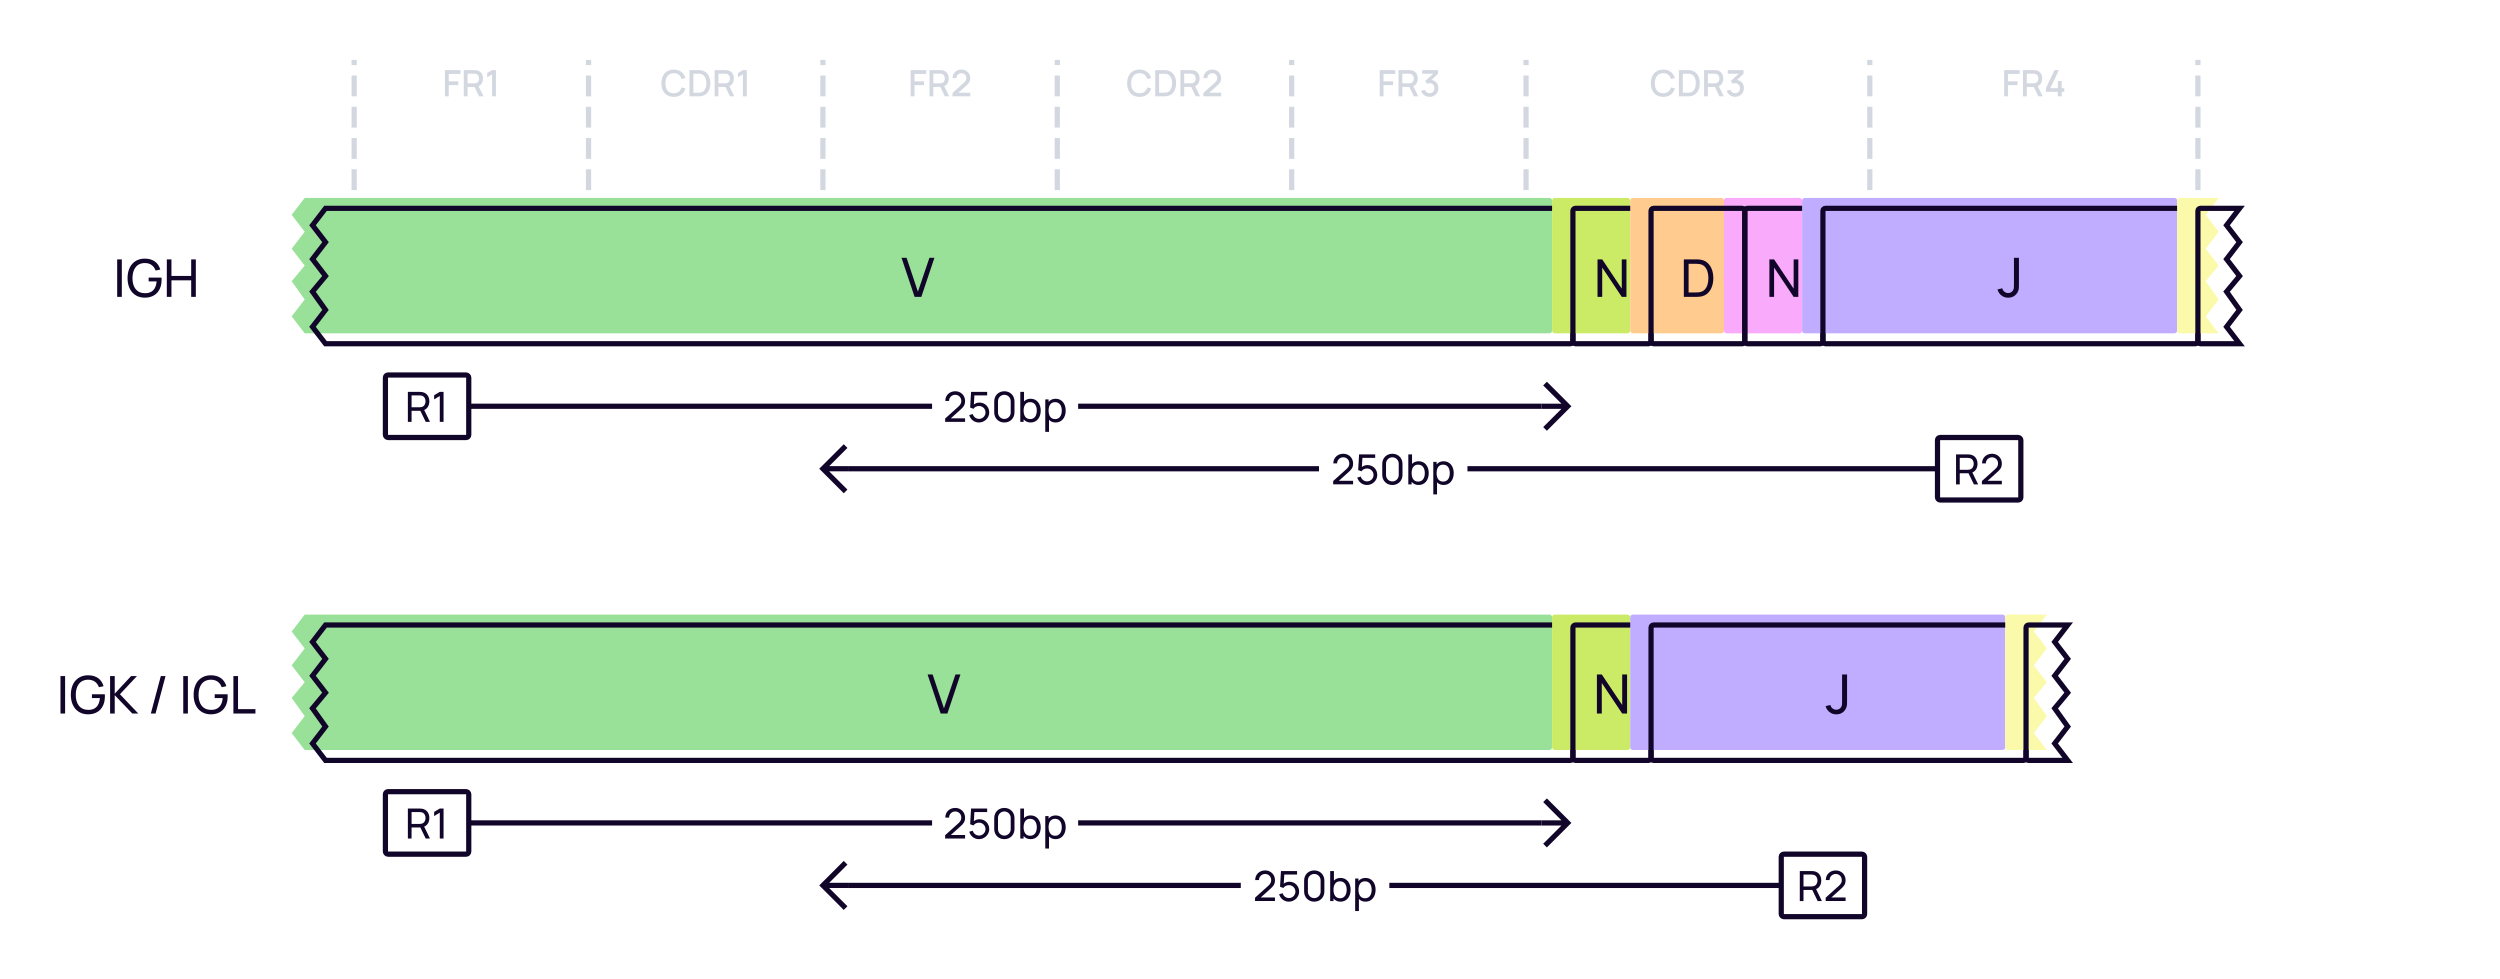 <svg width="960" height="376" viewBox="0 0 960 376" fill="none" xmlns="http://www.w3.org/2000/svg">
    <rect width="960" height="376" fill="white"/>
    <path d="M316 340L315.293 340.707L314.586 340L315.293 339.293L316 340ZM323.293 331.293L324 330.586L325.414 332L324.707 332.707L323.293 331.293ZM324.707 347.293L325.414 348L324 349.414L323.293 348.707L324.707 347.293ZM326 341L316 341L316 339L326 339L326 341ZM315.293 339.293L323.293 331.293L324.707 332.707L316.707 340.707L315.293 339.293ZM316.707 339.293L324.707 347.293L323.293 348.707L315.293 340.707L316.707 339.293Z" fill="#110529"/>
    <path d="M476.5 340H326" stroke="#110529" stroke-width="2"/>
    <rect width="57" height="20" transform="translate(476.5 330)" fill="white"/>
    <path d="M481.933 345.992H489.589V344.632H484.125L487.837 341.296C489.021 340.248 489.589 339.488 489.589 337.976C489.589 335.856 487.973 334.24 485.837 334.24C483.621 334.24 481.989 335.784 481.989 337.952H483.445C483.429 336.696 484.437 335.6 485.813 335.6C487.141 335.6 488.133 336.632 488.133 337.96C488.133 338.688 487.901 339.352 487.053 340.112L481.941 344.712L481.933 345.992ZM494.911 346.24C497.055 346.24 498.871 344.504 498.871 342.376C498.871 340.232 497.247 338.584 495.111 338.584C494.335 338.584 493.559 338.848 492.959 339.328L493.167 335.832H498.071V334.48H491.887L491.535 340.504L492.799 340.984C493.215 340.384 493.935 339.896 494.951 339.896C496.295 339.896 497.439 340.984 497.439 342.376C497.439 343.728 496.351 344.856 494.951 344.856C493.879 344.856 492.839 344.144 492.551 343.008L491.183 343.376C491.647 345.056 493.127 346.24 494.911 346.24ZM504.672 346.24C506.912 346.24 508.56 344.592 508.56 342.352V338.128C508.56 335.888 506.912 334.24 504.672 334.24C502.432 334.24 500.784 335.888 500.784 338.128V342.352C500.784 344.592 502.432 346.24 504.672 346.24ZM502.232 342.432V338.04C502.232 336.688 503.32 335.6 504.672 335.6C506.024 335.6 507.112 336.688 507.112 338.04V342.432C507.112 343.784 506.024 344.872 504.672 344.872C503.32 344.872 502.232 343.784 502.232 342.432ZM514.768 346.24C517.184 346.24 518.64 344.264 518.64 341.672C518.64 339.08 517.176 337.12 514.776 337.12C513.696 337.12 512.84 337.496 512.224 338.144V334.48H510.792V346H512.064V345.024C512.696 345.784 513.6 346.24 514.768 346.24ZM512.064 341.672C512.064 339.76 512.864 338.424 514.552 338.424C516.312 338.424 517.128 339.848 517.128 341.672C517.128 343.512 516.296 344.936 514.592 344.936C512.848 344.936 512.064 343.568 512.064 341.672ZM524.361 346.24C526.777 346.24 528.233 344.264 528.233 341.672C528.233 339.08 526.769 337.12 524.369 337.12C523.193 337.12 522.289 337.568 521.657 338.328V337.36H520.385V349.84H521.817V345.2C522.433 345.856 523.289 346.24 524.361 346.24ZM521.657 341.672C521.657 339.76 522.457 338.424 524.145 338.424C525.905 338.424 526.721 339.848 526.721 341.672C526.721 343.512 525.889 344.936 524.185 344.936C522.441 344.936 521.657 343.568 521.657 341.672Z" fill="#110529"/>
    <path d="M684 340H533.5" stroke="#110529" stroke-width="2"/>
    <path d="M691.12 346H692.544V341.744H695.912L697.976 346H699.608L697.384 341.432C698.688 340.888 699.368 339.632 699.368 338.112C699.368 336.28 698.384 334.832 696.52 334.544C696.224 334.496 695.896 334.48 695.672 334.48H691.12V346ZM692.544 340.392V335.832H695.624C695.824 335.832 696.104 335.848 696.344 335.904C697.448 336.152 697.912 337.152 697.912 338.112C697.912 339.072 697.448 340.072 696.344 340.32C696.104 340.376 695.824 340.392 695.624 340.392H692.544ZM701.05 345.992H708.706V344.632H703.242L706.954 341.296C708.138 340.248 708.706 339.488 708.706 337.976C708.706 335.856 707.09 334.24 704.954 334.24C702.738 334.24 701.106 335.784 701.106 337.952H702.562C702.546 336.696 703.554 335.6 704.93 335.6C706.258 335.6 707.25 336.632 707.25 337.96C707.25 338.688 707.018 339.352 706.17 340.112L701.058 344.712L701.05 345.992Z" fill="#110529"/>
    <rect x="684" y="328" width="32" height="24" rx="1" stroke="#110529" stroke-width="2"/>
    <path d="M316 180L315.293 180.707L314.586 180L315.293 179.293L316 180ZM323.293 171.293L324 170.586L325.414 172L324.707 172.707L323.293 171.293ZM324.707 187.293L325.414 188L324 189.414L323.293 188.707L324.707 187.293ZM326 181L316 181L316 179L326 179L326 181ZM315.293 179.293L323.293 171.293L324.707 172.707L316.707 180.707L315.293 179.293ZM316.707 179.293L324.707 187.293L323.293 188.707L315.293 180.707L316.707 179.293Z" fill="#110529"/>
    <path d="M506.5 180H326" stroke="#110529" stroke-width="2"/>
    <rect width="57" height="20" transform="translate(506.5 170)" fill="white"/>
    <path d="M511.933 185.992H519.589V184.632H514.125L517.837 181.296C519.021 180.248 519.589 179.488 519.589 177.976C519.589 175.856 517.973 174.24 515.837 174.24C513.621 174.24 511.989 175.784 511.989 177.952H513.445C513.429 176.696 514.437 175.6 515.813 175.6C517.141 175.6 518.133 176.632 518.133 177.96C518.133 178.688 517.901 179.352 517.053 180.112L511.941 184.712L511.933 185.992ZM524.911 186.24C527.055 186.24 528.871 184.504 528.871 182.376C528.871 180.232 527.247 178.584 525.111 178.584C524.335 178.584 523.559 178.848 522.959 179.328L523.167 175.832H528.071V174.48H521.887L521.535 180.504L522.799 180.984C523.215 180.384 523.935 179.896 524.951 179.896C526.295 179.896 527.439 180.984 527.439 182.376C527.439 183.728 526.351 184.856 524.951 184.856C523.879 184.856 522.839 184.144 522.551 183.008L521.183 183.376C521.647 185.056 523.127 186.24 524.911 186.24ZM534.672 186.24C536.912 186.24 538.56 184.592 538.56 182.352V178.128C538.56 175.888 536.912 174.24 534.672 174.24C532.432 174.24 530.784 175.888 530.784 178.128V182.352C530.784 184.592 532.432 186.24 534.672 186.24ZM532.232 182.432V178.04C532.232 176.688 533.32 175.6 534.672 175.6C536.024 175.6 537.112 176.688 537.112 178.04V182.432C537.112 183.784 536.024 184.872 534.672 184.872C533.32 184.872 532.232 183.784 532.232 182.432ZM544.768 186.24C547.184 186.24 548.64 184.264 548.64 181.672C548.64 179.08 547.176 177.12 544.776 177.12C543.696 177.12 542.84 177.496 542.224 178.144V174.48H540.792V186H542.064V185.024C542.696 185.784 543.6 186.24 544.768 186.24ZM542.064 181.672C542.064 179.76 542.864 178.424 544.552 178.424C546.312 178.424 547.128 179.848 547.128 181.672C547.128 183.512 546.296 184.936 544.592 184.936C542.848 184.936 542.064 183.568 542.064 181.672ZM554.361 186.24C556.777 186.24 558.233 184.264 558.233 181.672C558.233 179.08 556.769 177.12 554.369 177.12C553.193 177.12 552.289 177.568 551.657 178.328V177.36H550.385V189.84H551.817V185.2C552.433 185.856 553.289 186.24 554.361 186.24ZM551.657 181.672C551.657 179.76 552.457 178.424 554.145 178.424C555.905 178.424 556.721 179.848 556.721 181.672C556.721 183.512 555.889 184.936 554.185 184.936C552.441 184.936 551.657 183.568 551.657 181.672Z" fill="#110529"/>
    <path d="M744 180H563.5" stroke="#110529" stroke-width="2"/>
    <path d="M751.12 186H752.544V181.744H755.912L757.976 186H759.608L757.384 181.432C758.688 180.888 759.368 179.632 759.368 178.112C759.368 176.28 758.384 174.832 756.52 174.544C756.224 174.496 755.896 174.48 755.672 174.48H751.12V186ZM752.544 180.392V175.832H755.624C755.824 175.832 756.104 175.848 756.344 175.904C757.448 176.152 757.912 177.152 757.912 178.112C757.912 179.072 757.448 180.072 756.344 180.32C756.104 180.376 755.824 180.392 755.624 180.392H752.544ZM761.05 185.992H768.706V184.632H763.242L766.954 181.296C768.138 180.248 768.706 179.488 768.706 177.976C768.706 175.856 767.09 174.24 764.954 174.24C762.738 174.24 761.106 175.784 761.106 177.952H762.562C762.546 176.696 763.554 175.6 764.93 175.6C766.258 175.6 767.25 176.632 767.25 177.96C767.25 178.688 767.018 179.352 766.17 180.112L761.058 184.712L761.05 185.992Z" fill="#110529"/>
    <rect x="744" y="168" width="32" height="24" rx="1" stroke="#110529" stroke-width="2"/>
    <path d="M156.62 162H158.044V157.744H161.412L163.476 162H165.108L162.884 157.432C164.188 156.888 164.868 155.632 164.868 154.112C164.868 152.28 163.884 150.832 162.02 150.544C161.724 150.496 161.396 150.48 161.172 150.48H156.62V162ZM158.044 156.392V151.832H161.124C161.324 151.832 161.604 151.848 161.844 151.904C162.948 152.152 163.412 153.152 163.412 154.112C163.412 155.072 162.948 156.072 161.844 156.32C161.604 156.376 161.324 156.392 161.124 156.392H158.044ZM168.878 162H170.326V150.48H168.878L166.71 151.776V153.368L168.878 152.056V162Z" fill="#110529"/>
    <rect x="148" y="144" width="32" height="24" rx="1" stroke="#110529" stroke-width="2"/>
    <path d="M358 156H180" stroke="#110529" stroke-width="2"/>
    <rect width="56" height="20" transform="translate(358 146)" fill="white"/>
    <path d="M362.933 161.992H370.589V160.632H365.125L368.837 157.296C370.021 156.248 370.589 155.488 370.589 153.976C370.589 151.856 368.973 150.24 366.837 150.24C364.621 150.24 362.989 151.784 362.989 153.952H364.445C364.429 152.696 365.437 151.6 366.813 151.6C368.141 151.6 369.133 152.632 369.133 153.96C369.133 154.688 368.901 155.352 368.053 156.112L362.941 160.712L362.933 161.992ZM375.911 162.24C378.055 162.24 379.871 160.504 379.871 158.376C379.871 156.232 378.247 154.584 376.111 154.584C375.335 154.584 374.559 154.848 373.959 155.328L374.167 151.832H379.071V150.48H372.887L372.535 156.504L373.799 156.984C374.215 156.384 374.935 155.896 375.951 155.896C377.295 155.896 378.439 156.984 378.439 158.376C378.439 159.728 377.351 160.856 375.951 160.856C374.879 160.856 373.839 160.144 373.551 159.008L372.183 159.376C372.647 161.056 374.127 162.24 375.911 162.24ZM385.672 162.24C387.912 162.24 389.56 160.592 389.56 158.352V154.128C389.56 151.888 387.912 150.24 385.672 150.24C383.432 150.24 381.784 151.888 381.784 154.128V158.352C381.784 160.592 383.432 162.24 385.672 162.24ZM383.232 158.432V154.04C383.232 152.688 384.32 151.6 385.672 151.6C387.024 151.6 388.112 152.688 388.112 154.04V158.432C388.112 159.784 387.024 160.872 385.672 160.872C384.32 160.872 383.232 159.784 383.232 158.432ZM395.768 162.24C398.184 162.24 399.64 160.264 399.64 157.672C399.64 155.08 398.176 153.12 395.776 153.12C394.696 153.12 393.84 153.496 393.224 154.144V150.48H391.792V162H393.064V161.024C393.696 161.784 394.6 162.24 395.768 162.24ZM393.064 157.672C393.064 155.76 393.864 154.424 395.552 154.424C397.312 154.424 398.128 155.848 398.128 157.672C398.128 159.512 397.296 160.936 395.592 160.936C393.848 160.936 393.064 159.568 393.064 157.672ZM405.361 162.24C407.777 162.24 409.233 160.264 409.233 157.672C409.233 155.08 407.769 153.12 405.369 153.12C404.193 153.12 403.289 153.568 402.657 154.328V153.36H401.385V165.84H402.817V161.2C403.433 161.856 404.289 162.24 405.361 162.24ZM402.657 157.672C402.657 155.76 403.457 154.424 405.145 154.424C406.905 154.424 407.721 155.848 407.721 157.672C407.721 159.512 406.889 160.936 405.185 160.936C403.441 160.936 402.657 159.568 402.657 157.672Z" fill="#110529"/>
    <path d="M592 156H414" stroke="#110529" stroke-width="2"/>
    <path d="M602 156L602.707 155.293L603.414 156L602.707 156.707L602 156ZM594.707 164.707L594 165.414L592.586 164L593.293 163.293L594.707 164.707ZM593.293 148.707L592.586 148L594 146.586L594.707 147.293L593.293 148.707ZM592 155L602 155L602 157L592 157L592 155ZM602.707 156.707L594.707 164.707L593.293 163.293L601.293 155.293L602.707 156.707ZM601.293 156.707L593.293 148.707L594.707 147.293L602.707 155.293L601.293 156.707Z" fill="#110529"/>
    <path d="M156.62 322H158.044V317.744H161.412L163.476 322H165.108L162.884 317.432C164.188 316.888 164.868 315.632 164.868 314.112C164.868 312.28 163.884 310.832 162.02 310.544C161.724 310.496 161.396 310.48 161.172 310.48H156.62V322ZM158.044 316.392V311.832H161.124C161.324 311.832 161.604 311.848 161.844 311.904C162.948 312.152 163.412 313.152 163.412 314.112C163.412 315.072 162.948 316.072 161.844 316.32C161.604 316.376 161.324 316.392 161.124 316.392H158.044ZM168.878 322H170.326V310.48H168.878L166.71 311.776V313.368L168.878 312.056V322Z" fill="#110529"/>
    <rect x="148" y="304" width="32" height="24" rx="1" stroke="#110529" stroke-width="2"/>
    <path d="M358 316H180" stroke="#110529" stroke-width="2"/>
    <rect width="56" height="20" transform="translate(358 306)" fill="white"/>
    <path d="M362.933 321.992H370.589V320.632H365.125L368.837 317.296C370.021 316.248 370.589 315.488 370.589 313.976C370.589 311.856 368.973 310.24 366.837 310.24C364.621 310.24 362.989 311.784 362.989 313.952H364.445C364.429 312.696 365.437 311.6 366.813 311.6C368.141 311.6 369.133 312.632 369.133 313.96C369.133 314.688 368.901 315.352 368.053 316.112L362.941 320.712L362.933 321.992ZM375.911 322.24C378.055 322.24 379.871 320.504 379.871 318.376C379.871 316.232 378.247 314.584 376.111 314.584C375.335 314.584 374.559 314.848 373.959 315.328L374.167 311.832H379.071V310.48H372.887L372.535 316.504L373.799 316.984C374.215 316.384 374.935 315.896 375.951 315.896C377.295 315.896 378.439 316.984 378.439 318.376C378.439 319.728 377.351 320.856 375.951 320.856C374.879 320.856 373.839 320.144 373.551 319.008L372.183 319.376C372.647 321.056 374.127 322.24 375.911 322.24ZM385.672 322.24C387.912 322.24 389.56 320.592 389.56 318.352V314.128C389.56 311.888 387.912 310.24 385.672 310.24C383.432 310.24 381.784 311.888 381.784 314.128V318.352C381.784 320.592 383.432 322.24 385.672 322.24ZM383.232 318.432V314.04C383.232 312.688 384.32 311.6 385.672 311.6C387.024 311.6 388.112 312.688 388.112 314.04V318.432C388.112 319.784 387.024 320.872 385.672 320.872C384.32 320.872 383.232 319.784 383.232 318.432ZM395.768 322.24C398.184 322.24 399.64 320.264 399.64 317.672C399.64 315.08 398.176 313.12 395.776 313.12C394.696 313.12 393.84 313.496 393.224 314.144V310.48H391.792V322H393.064V321.024C393.696 321.784 394.6 322.24 395.768 322.24ZM393.064 317.672C393.064 315.76 393.864 314.424 395.552 314.424C397.312 314.424 398.128 315.848 398.128 317.672C398.128 319.512 397.296 320.936 395.592 320.936C393.848 320.936 393.064 319.568 393.064 317.672ZM405.361 322.24C407.777 322.24 409.233 320.264 409.233 317.672C409.233 315.08 407.769 313.12 405.369 313.12C404.193 313.12 403.289 313.568 402.657 314.328V313.36H401.385V325.84H402.817V321.2C403.433 321.856 404.289 322.24 405.361 322.24ZM402.657 317.672C402.657 315.76 403.457 314.424 405.145 314.424C406.905 314.424 407.721 315.848 407.721 317.672C407.721 319.512 406.889 320.936 405.185 320.936C403.441 320.936 402.657 319.568 402.657 317.672Z" fill="#110529"/>
    <path d="M592 316H414" stroke="#110529" stroke-width="2"/>
    <path d="M602 316L602.707 315.293L603.414 316L602.707 316.707L602 316ZM594.707 324.707L594 325.414L592.586 324L593.293 323.293L594.707 324.707ZM593.293 308.707L592.586 308L594 306.586L594.707 307.293L593.293 308.707ZM592 315L602 315L602 317L592 317L592 315ZM602.707 316.707L594.707 324.707L593.293 323.293L601.293 315.293L602.707 316.707ZM601.293 316.707L593.293 308.707L594.707 307.293L602.707 315.293L601.293 316.707Z" fill="#110529"/>
    <path d="M136 84V24" stroke="#D3D7E0" stroke-width="2" stroke-linecap="square" stroke-dasharray="6 6"/>
    <path d="M170.858 37H172.321V32.695H175.989V31.225H172.321V28.383H176.829V26.92H170.858V37ZM178.09 37H179.553V33.381H182.227L183.984 37H185.657L183.753 33.094C184.894 32.597 185.468 31.491 185.468 30.147C185.468 28.516 184.628 27.235 182.941 26.976C182.675 26.934 182.36 26.92 182.164 26.92H178.09V37ZM179.553 31.995V28.299H182.108C182.29 28.299 182.535 28.313 182.745 28.369C183.641 28.579 183.977 29.405 183.977 30.147C183.977 30.889 183.641 31.715 182.745 31.932C182.535 31.981 182.29 31.995 182.108 31.995H179.553ZM188.953 37H190.444V26.92H188.953L187.056 28.054V29.685L188.953 28.53V37Z" fill="#D3D7E0"/>
    <path d="M226 84V24" stroke="#D3D7E0" stroke-width="2" stroke-linecap="square" stroke-dasharray="6 6"/>
    <path d="M258.735 37.21C261.059 37.21 262.62 35.943 263.215 33.955L261.731 33.556C261.332 34.963 260.331 35.817 258.735 35.817C256.593 35.817 255.501 34.27 255.515 31.96C255.522 29.65 256.593 28.103 258.735 28.103C260.331 28.103 261.332 28.957 261.731 30.364L263.215 29.965C262.62 27.977 261.059 26.71 258.735 26.71C255.711 26.71 253.968 28.845 253.968 31.96C253.968 35.075 255.711 37.21 258.735 37.21ZM264.754 37H267.911C268.093 37 268.695 37 269.164 36.937C271.53 36.636 272.79 34.529 272.79 31.96C272.79 29.391 271.53 27.284 269.164 26.983C268.695 26.92 268.093 26.92 267.911 26.92H264.754V37ZM266.252 35.607V28.313H267.911C268.219 28.313 268.723 28.32 269.059 28.383C270.571 28.663 271.236 30.189 271.236 31.96C271.236 33.689 270.599 35.243 269.059 35.537C268.723 35.6 268.233 35.607 267.911 35.607H266.252ZM274.42 37H275.883V33.381H278.557L280.314 37H281.987L280.083 33.094C281.224 32.597 281.798 31.491 281.798 30.147C281.798 28.516 280.958 27.235 279.271 26.976C279.005 26.934 278.69 26.92 278.494 26.92H274.42V37ZM275.883 31.995V28.299H278.438C278.62 28.299 278.865 28.313 279.075 28.369C279.971 28.579 280.307 29.405 280.307 30.147C280.307 30.889 279.971 31.715 279.075 31.932C278.865 31.981 278.62 31.995 278.438 31.995H275.883ZM285.283 37H286.774V26.92H285.283L283.386 28.054V29.685L285.283 28.53V37Z" fill="#D3D7E0"/>
    <path d="M316 84V24" stroke="#D3D7E0" stroke-width="2" stroke-linecap="square" stroke-dasharray="6 6"/>
    <path d="M349.703 37H351.166V32.695H354.834V31.225H351.166V28.383H355.674V26.92H349.703V37ZM356.935 37H358.398V33.381H361.072L362.829 37H364.502L362.598 33.094C363.739 32.597 364.313 31.491 364.313 30.147C364.313 28.516 363.473 27.235 361.786 26.976C361.52 26.934 361.205 26.92 361.009 26.92H356.935V37ZM358.398 31.995V28.299H360.953C361.135 28.299 361.38 28.313 361.59 28.369C362.486 28.579 362.822 29.405 362.822 30.147C362.822 30.889 362.486 31.715 361.59 31.932C361.38 31.981 361.135 31.995 360.953 31.995H358.398ZM365.761 36.993H372.579V35.6H368.022L370.941 32.996C372.033 32.037 372.579 31.407 372.579 30.028C372.579 28.117 371.144 26.71 369.24 26.71C367.231 26.71 365.796 28.047 365.796 30H367.294C367.28 28.985 368.092 28.103 369.212 28.103C370.297 28.103 371.074 28.929 371.074 30.007C371.074 30.581 370.864 31.127 370.157 31.757L365.768 35.691L365.761 36.993Z" fill="#D3D7E0"/>
    <path d="M406 84V24" stroke="#D3D7E0" stroke-width="2" stroke-linecap="square" stroke-dasharray="6 6"/>
    <path d="M437.58 37.21C439.904 37.21 441.465 35.943 442.06 33.955L440.576 33.556C440.177 34.963 439.176 35.817 437.58 35.817C435.438 35.817 434.346 34.27 434.36 31.96C434.367 29.65 435.438 28.103 437.58 28.103C439.176 28.103 440.177 28.957 440.576 30.364L442.06 29.965C441.465 27.977 439.904 26.71 437.58 26.71C434.556 26.71 432.813 28.845 432.813 31.96C432.813 35.075 434.556 37.21 437.58 37.21ZM443.599 37H446.756C446.938 37 447.54 37 448.009 36.937C450.375 36.636 451.635 34.529 451.635 31.96C451.635 29.391 450.375 27.284 448.009 26.983C447.54 26.92 446.938 26.92 446.756 26.92H443.599V37ZM445.097 35.607V28.313H446.756C447.064 28.313 447.568 28.32 447.904 28.383C449.416 28.663 450.081 30.189 450.081 31.96C450.081 33.689 449.444 35.243 447.904 35.537C447.568 35.6 447.078 35.607 446.756 35.607H445.097ZM453.265 37H454.728V33.381H457.402L459.159 37H460.832L458.928 33.094C460.069 32.597 460.643 31.491 460.643 30.147C460.643 28.516 459.803 27.235 458.116 26.976C457.85 26.934 457.535 26.92 457.339 26.92H453.265V37ZM454.728 31.995V28.299H457.283C457.465 28.299 457.71 28.313 457.92 28.369C458.816 28.579 459.152 29.405 459.152 30.147C459.152 30.889 458.816 31.715 457.92 31.932C457.71 31.981 457.465 31.995 457.283 31.995H454.728ZM462.091 36.993H468.909V35.6H464.352L467.271 32.996C468.363 32.037 468.909 31.407 468.909 30.028C468.909 28.117 467.474 26.71 465.57 26.71C463.561 26.71 462.126 28.047 462.126 30H463.624C463.61 28.985 464.422 28.103 465.542 28.103C466.627 28.103 467.404 28.929 467.404 30.007C467.404 30.581 467.194 31.127 466.487 31.757L462.098 35.691L462.091 36.993Z" fill="#D3D7E0"/>
    <path d="M496 84V24" stroke="#D3D7E0" stroke-width="2" stroke-linecap="square" stroke-dasharray="6 6"/>
    <path d="M529.805 37H531.268V32.695H534.936V31.225H531.268V28.383H535.776V26.92H529.805V37ZM537.038 37H538.501V33.381H541.175L542.932 37H544.605L542.701 33.094C543.842 32.597 544.416 31.491 544.416 30.147C544.416 28.516 543.576 27.235 541.889 26.976C541.623 26.934 541.308 26.92 541.112 26.92H537.038V37ZM538.501 31.995V28.299H541.056C541.238 28.299 541.483 28.313 541.693 28.369C542.589 28.579 542.925 29.405 542.925 30.147C542.925 30.889 542.589 31.715 541.693 31.932C541.483 31.981 541.238 31.995 541.056 31.995H538.501ZM548.964 37.189C550.847 37.189 552.331 35.796 552.331 33.871C552.331 32.233 551.323 30.924 549.692 30.707L552.184 28.313V26.92H546.122V28.313H550.392L547.312 31.036L547.998 32.191C548.285 32.037 548.628 31.939 548.95 31.939C550.07 31.939 550.833 32.751 550.833 33.871C550.833 34.984 550.07 35.789 548.964 35.803C548.138 35.81 547.403 35.341 547.137 34.466L545.723 34.858C546.15 36.293 547.466 37.189 548.964 37.189Z" fill="#D3D7E0"/>
    <path d="M586 84V24" stroke="#D3D7E0" stroke-width="2" stroke-linecap="square" stroke-dasharray="6 6"/>
    <path d="M638.682 37.21C641.006 37.21 642.567 35.943 643.162 33.955L641.678 33.556C641.279 34.963 640.278 35.817 638.682 35.817C636.54 35.817 635.448 34.27 635.462 31.96C635.469 29.65 636.54 28.103 638.682 28.103C640.278 28.103 641.279 28.957 641.678 30.364L643.162 29.965C642.567 27.977 641.006 26.71 638.682 26.71C635.658 26.71 633.915 28.845 633.915 31.96C633.915 35.075 635.658 37.21 638.682 37.21ZM644.702 37H647.859C648.041 37 648.643 37 649.112 36.937C651.478 36.636 652.738 34.529 652.738 31.96C652.738 29.391 651.478 27.284 649.112 26.983C648.643 26.92 648.041 26.92 647.859 26.92H644.702V37ZM646.2 35.607V28.313H647.859C648.167 28.313 648.671 28.32 649.007 28.383C650.519 28.663 651.184 30.189 651.184 31.96C651.184 33.689 650.547 35.243 649.007 35.537C648.671 35.6 648.181 35.607 647.859 35.607H646.2ZM654.368 37H655.831V33.381H658.505L660.262 37H661.935L660.031 33.094C661.172 32.597 661.746 31.491 661.746 30.147C661.746 28.516 660.906 27.235 659.219 26.976C658.953 26.934 658.638 26.92 658.442 26.92H654.368V37ZM655.831 31.995V28.299H658.386C658.568 28.299 658.813 28.313 659.023 28.369C659.919 28.579 660.255 29.405 660.255 30.147C660.255 30.889 659.919 31.715 659.023 31.932C658.813 31.981 658.568 31.995 658.386 31.995H655.831ZM666.294 37.189C668.177 37.189 669.661 35.796 669.661 33.871C669.661 32.233 668.653 30.924 667.022 30.707L669.514 28.313V26.92H663.452V28.313H667.722L664.642 31.036L665.328 32.191C665.615 32.037 665.958 31.939 666.28 31.939C667.4 31.939 668.163 32.751 668.163 33.871C668.163 34.984 667.4 35.789 666.294 35.803C665.468 35.81 664.733 35.341 664.467 34.466L663.053 34.858C663.48 36.293 664.796 37.189 666.294 37.189Z" fill="#D3D7E0"/>
    <path d="M718 84V24" stroke="#D3D7E0" stroke-width="2" stroke-linecap="square" stroke-dasharray="6 6"/>
    <path d="M769.593 37H771.056V32.695H774.724V31.225H771.056V28.383H775.564V26.92H769.593V37ZM776.826 37H778.289V33.381H780.963L782.72 37H784.393L782.489 33.094C783.63 32.597 784.204 31.491 784.204 30.147C784.204 28.516 783.364 27.235 781.677 26.976C781.411 26.934 781.096 26.92 780.9 26.92H776.826V37ZM778.289 31.995V28.299H780.844C781.026 28.299 781.271 28.313 781.481 28.369C782.377 28.579 782.713 29.405 782.713 30.147C782.713 30.889 782.377 31.715 781.481 31.932C781.271 31.981 781.026 31.995 780.844 31.995H778.289ZM790.201 37H791.685V35.243H792.686V33.857H791.685V31.127H790.201V33.857H787.324L790.6 26.92H788.927L785.651 33.857V35.243H790.201V37Z" fill="#D3D7E0"/>
    <path d="M844 84V24" stroke="#D3D7E0" stroke-width="2" stroke-linecap="square" stroke-dasharray="6 6"/>
    <g filter="url(#filter0_i_5684_35131)">
        <path d="M125 80H602.4C602.96 80 603.24 80 603.454 80.109C603.642 80.205 603.795 80.358 603.891 80.546C604 80.76 604 81.04 604 81.6V130.4C604 130.96 604 131.24 603.891 131.454C603.795 131.642 603.642 131.795 603.454 131.891C603.24 132 602.96 132 602.4 132H125L120 125.5L125 119L120 112L125 106L120 99.5L125 93L120 86.5L125 80Z" fill="#99E099"/>
    </g>
    <path d="M125 80H602.4C602.96 80 603.24 80 603.454 80.109C603.642 80.205 603.795 80.358 603.891 80.546C604 80.76 604 81.04 604 81.6V130.4C604 130.96 604 131.24 603.891 131.454C603.795 131.642 603.642 131.795 603.454 131.891C603.24 132 602.96 132 602.4 132H125L120 125.5L125 119L120 112L125 106L120 99.5L125 93L120 86.5L125 80Z" stroke="#110529" stroke-width="2" stroke-linecap="round"/>
    <path d="M351.209 114H353.792L358.813 99H356.896L352.48 112.021L348.126 99H346.188L351.209 114Z" fill="#110529"/>
    <g filter="url(#filter1_i_5684_35131)">
        <rect x="604" y="80" width="30" height="52" rx="1" fill="#CBEB67"/>
    </g>
    <rect x="604" y="80" width="30" height="52" rx="1" stroke="#110529" stroke-width="2" stroke-linecap="round"/>
    <g filter="url(#filter2_i_5684_35131)">
        <rect x="670" y="80" width="30" height="52" rx="1" fill="#FAAAFA"/>
    </g>
    <rect x="670" y="80" width="30" height="52" rx="1" stroke="#110529" stroke-width="2" stroke-linecap="round"/>
    <g filter="url(#filter3_i_5684_35131)">
        <rect x="634" y="80" width="36" height="52" rx="1" fill="#FFCB8F"/>
    </g>
    <rect x="634" y="80" width="36" height="52" rx="1" stroke="#110529" stroke-width="2" stroke-linecap="round"/>
    <path d="M613.447 114V99.6H615.247L622.757 110.85V99.6H624.557V114H622.757L615.247 102.74V114H613.447Z" fill="#110529"/>
    <path d="M679.447 114V99.6H681.247L688.757 110.85V99.6H690.557V114H688.757L681.247 102.74V114H679.447Z" fill="#110529"/>
    <path d="M646.593 114V99.6H651.033C651.18 99.6 651.437 99.603 651.803 99.61C652.17 99.617 652.52 99.643 652.853 99.69C653.967 99.837 654.897 100.243 655.643 100.91C656.397 101.57 656.963 102.41 657.343 103.43C657.723 104.45 657.913 105.573 657.913 106.8C657.913 108.027 657.723 109.15 657.343 110.17C656.963 111.19 656.397 112.033 655.643 112.7C654.897 113.36 653.967 113.763 652.853 113.91C652.52 113.95 652.167 113.977 651.793 113.99C651.427 113.997 651.173 114 651.033 114H646.593ZM648.423 112.3H651.033C651.287 112.3 651.57 112.293 651.883 112.28C652.197 112.26 652.47 112.23 652.703 112.19C653.49 112.043 654.127 111.713 654.613 111.2C655.1 110.687 655.457 110.047 655.683 109.28C655.91 108.513 656.023 107.687 656.023 106.8C656.023 105.893 655.907 105.057 655.673 104.29C655.447 103.523 655.09 102.887 654.603 102.38C654.117 101.873 653.483 101.55 652.703 101.41C652.47 101.363 652.193 101.333 651.873 101.32C651.553 101.307 651.273 101.3 651.033 101.3H648.423V112.3Z" fill="#110529"/>
    <g filter="url(#filter4_i_5684_35131)">
        <path d="M844 81.6C844 81.04 844 80.76 843.891 80.546C843.795 80.358 843.642 80.205 843.454 80.109C843.24 80 842.96 80 842.4 80H701.6C701.04 80 700.76 80 700.546 80.109C700.358 80.205 700.205 80.358 700.109 80.546C700 80.76 700 81.04 700 81.6V106V130.4C700 130.96 700 131.24 700.109 131.454C700.205 131.642 700.358 131.795 700.546 131.891C700.76 132 701.04 132 701.6 132H842.4C842.96 132 843.24 132 843.454 131.891C843.642 131.795 843.795 131.642 843.891 131.454C844 131.24 844 130.96 844 130.4V125.5V119V112V106V99.5V93V86.5V81.6Z" fill="#C1ADFF"/>
    </g>
    <path d="M844 81.6C844 81.04 844 80.76 843.891 80.546C843.795 80.358 843.642 80.205 843.454 80.109C843.24 80 842.96 80 842.4 80H701.6C701.04 80 700.76 80 700.546 80.109C700.358 80.205 700.205 80.358 700.109 80.546C700 80.76 700 81.04 700 81.6V106V130.4C700 130.96 700 131.24 700.109 131.454C700.205 131.642 700.358 131.795 700.546 131.891C700.76 132 701.04 132 701.6 132H842.4C842.96 132 843.24 132 843.454 131.891C843.642 131.795 843.795 131.642 843.891 131.454C844 131.24 844 130.96 844 130.4V125.5V119V112V106V99.5V93V86.5V81.6Z" stroke="#110529" stroke-width="2" stroke-linecap="round"/>
    <path d="M775.272 99V109.292C775.272 110.604 775.272 111.312 774.71 112.312C773.939 113.604 772.752 114.312 771.127 114.312C770.356 114.312 769.606 114.146 768.96 113.729C768.002 113.187 767.314 112.208 767.022 111.146L768.877 110.708C768.981 111.292 769.356 111.812 769.856 112.146C770.21 112.396 770.668 112.542 771.106 112.542C771.897 112.542 772.731 112.125 773.085 111.354C773.356 110.792 773.356 110.375 773.356 109.292V99H775.272Z" fill="#110529"/>
    <g filter="url(#filter5_i_5684_35131)">
        <path d="M860 80H845.6C845.04 80 844.76 80 844.546 80.109C844.358 80.205 844.205 80.358 844.109 80.546C844 80.76 844 81.04 844 81.6V130.4C844 130.96 844 131.24 844.109 131.454C844.205 131.642 844.358 131.795 844.546 131.891C844.76 132 845.04 132 845.6 132H860L855 125.5L860 119L855 112L860 106L855 99.5L860 93L855 86.5L860 80Z" fill="#FAFAAA"/>
    </g>
    <path d="M860 80H845.6C845.04 80 844.76 80 844.546 80.109C844.358 80.205 844.205 80.358 844.109 80.546C844 80.76 844 81.04 844 81.6V130.4C844 130.96 844 131.24 844.109 131.454C844.205 131.642 844.358 131.795 844.546 131.891C844.76 132 845.04 132 845.6 132H860L855 125.5L860 119L855 112L860 106L855 99.5L860 93L855 86.5L860 80Z" stroke="#110529" stroke-width="2" stroke-linecap="round"/>
    <path d="M44.998 114H46.778V99.6H44.998V114ZM55.609 114.3C59.819 114.3 62.059 111.39 62.059 107.44C62.059 107.32 62.049 106.87 62.019 106.59H57.079V108.06H60.139C59.919 110.93 58.479 112.62 55.699 112.6C52.479 112.58 50.849 110.25 50.869 106.8C50.889 103.35 52.479 100.99 55.699 101.01C57.749 101.02 59.139 102.14 59.749 103.88L61.549 103.51C60.799 100.92 58.829 99.31 55.609 99.31C51.579 99.31 48.979 102.21 48.979 106.8C48.979 111.44 51.639 114.3 55.609 114.3ZM64.056 114H65.836V107.64H73.416V114H75.196V99.6H73.416V105.95H65.836V99.6H64.056V114Z" fill="#110529"/>
    <g filter="url(#filter6_i_5684_35131)">
        <path d="M125 240H602.4C602.96 240 603.24 240 603.454 240.109C603.642 240.205 603.795 240.358 603.891 240.546C604 240.76 604 241.04 604 241.6V290.4C604 290.96 604 291.24 603.891 291.454C603.795 291.642 603.642 291.795 603.454 291.891C603.24 292 602.96 292 602.4 292H125L120 285.5L125 279L120 272L125 266L120 259.5L125 253L120 246.5L125 240Z" fill="#99E099"/>
    </g>
    <path d="M125 240H602.4C602.96 240 603.24 240 603.454 240.109C603.642 240.205 603.795 240.358 603.891 240.546C604 240.76 604 241.04 604 241.6V290.4C604 290.96 604 291.24 603.891 291.454C603.795 291.642 603.642 291.795 603.454 291.891C603.24 292 602.96 292 602.4 292H125L120 285.5L125 279L120 272L125 266L120 259.5L125 253L120 246.5L125 240Z" stroke="#110529" stroke-width="2" stroke-linecap="round"/>
    <path d="M361.209 274H363.792L368.813 259H366.896L362.48 272.021L358.126 259H356.188L361.209 274Z" fill="#110529"/>
    <g filter="url(#filter7_i_5684_35131)">
        <rect x="604" y="240" width="30" height="52" rx="1" fill="#CBEB67"/>
    </g>
    <rect x="604" y="240" width="30" height="52" rx="1" stroke="#110529" stroke-width="2" stroke-linecap="round"/>
    <path d="M615.087 259H613.212V274H615.087V262.271L622.921 274H624.796V259H622.921V270.708L615.087 259Z" fill="#110529"/>
    <g filter="url(#filter8_i_5684_35131)">
        <path d="M778 241.6C778 241.04 778 240.76 777.891 240.546C777.795 240.358 777.642 240.205 777.454 240.109C777.24 240 776.96 240 776.4 240H635.6C635.04 240 634.76 240 634.546 240.109C634.358 240.205 634.205 240.358 634.109 240.546C634 240.76 634 241.04 634 241.6V266V290.4C634 290.96 634 291.24 634.109 291.454C634.205 291.642 634.358 291.795 634.546 291.891C634.76 292 635.04 292 635.6 292H776.4C776.96 292 777.24 292 777.454 291.891C777.642 291.795 777.795 291.642 777.891 291.454C778 291.24 778 290.96 778 290.4V285.5V279V272V266V259.5V253V246.5V241.6Z" fill="#C1ADFF"/>
    </g>
    <path d="M778 241.6C778 241.04 778 240.76 777.891 240.546C777.795 240.358 777.642 240.205 777.454 240.109C777.24 240 776.96 240 776.4 240H635.6C635.04 240 634.76 240 634.546 240.109C634.358 240.205 634.205 240.358 634.109 240.546C634 240.76 634 241.04 634 241.6V266V290.4C634 290.96 634 291.24 634.109 291.454C634.205 291.642 634.358 291.795 634.546 291.891C634.76 292 635.04 292 635.6 292H776.4C776.96 292 777.24 292 777.454 291.891C777.642 291.795 777.795 291.642 777.891 291.454C778 291.24 778 290.96 778 290.4V285.5V279V272V266V259.5V253V246.5V241.6Z" stroke="#110529" stroke-width="2" stroke-linecap="round"/>
    <g filter="url(#filter9_i_5684_35131)">
        <path d="M794 240H779.6C779.04 240 778.76 240 778.546 240.109C778.358 240.205 778.205 240.358 778.109 240.546C778 240.76 778 241.04 778 241.6V290.4C778 290.96 778 291.24 778.109 291.454C778.205 291.642 778.358 291.795 778.546 291.891C778.76 292 779.04 292 779.6 292H794L789 285.5L794 279L789 272L794 266L789 259.5L794 253L789 246.5L794 240Z" fill="#FAFAAA"/>
    </g>
    <path d="M794 240H779.6C779.04 240 778.76 240 778.546 240.109C778.358 240.205 778.205 240.358 778.109 240.546C778 240.76 778 241.04 778 241.6V290.4C778 290.96 778 291.24 778.109 291.454C778.205 291.642 778.358 291.795 778.546 291.891C778.76 292 779.04 292 779.6 292H794L789 285.5L794 279L789 272L794 266L789 259.5L794 253L789 246.5L794 240Z" stroke="#110529" stroke-width="2" stroke-linecap="round"/>
    <path d="M709.272 259V269.292C709.272 270.604 709.272 271.312 708.71 272.312C707.939 273.604 706.751 274.312 705.126 274.312C704.356 274.312 703.606 274.146 702.96 273.729C702.001 273.187 701.314 272.208 701.022 271.146L702.876 270.708C702.981 271.292 703.356 271.812 703.856 272.146C704.21 272.396 704.668 272.542 705.106 272.542C705.897 272.542 706.731 272.125 707.085 271.354C707.356 270.792 707.356 270.375 707.356 269.292V259H709.272Z" fill="#110529"/>
    <path d="M23.221 274H25.001V259.6H23.221V274ZM33.832 274.3C38.042 274.3 40.282 271.39 40.282 267.44C40.282 267.32 40.272 266.87 40.242 266.59H35.302V268.06H38.362C38.142 270.93 36.702 272.62 33.922 272.6C30.702 272.58 29.072 270.25 29.092 266.8C29.112 263.35 30.702 260.99 33.922 261.01C35.972 261.02 37.362 262.14 37.972 263.88L39.772 263.51C39.022 260.92 37.052 259.31 33.832 259.31C29.802 259.31 27.202 262.21 27.202 266.8C27.202 271.44 29.862 274.3 33.832 274.3ZM42.279 274H44.059V266.96L50.809 274H53.109L46.059 266.59L52.599 259.6H50.359L44.059 266.36V259.6H42.279V274ZM61.759 259.6L57.919 274H59.729L63.569 259.6H61.759ZM70.37 274H72.15V259.6H70.37V274ZM80.98 274.3C85.19 274.3 87.43 271.39 87.43 267.44C87.43 267.32 87.42 266.87 87.39 266.59H82.45V268.06H85.51C85.29 270.93 83.85 272.62 81.07 272.6C77.85 272.58 76.22 270.25 76.24 266.8C76.26 263.35 77.85 260.99 81.07 261.01C83.12 261.02 84.51 262.14 85.12 263.88L86.92 263.51C86.17 260.92 84.2 259.31 80.98 259.31C76.95 259.31 74.35 262.21 74.35 266.8C74.35 271.44 77.01 274.3 80.98 274.3ZM89.627 274H98.087V272.31H91.407V259.6H89.627V274Z" fill="#110529"/>
    <defs>
        <filter id="filter0_i_5684_35131" x="118.738" y="79" width="486.262" height="54" filterUnits="userSpaceOnUse" color-interpolation-filters="sRGB">
            <feFlood flood-opacity="0" result="BackgroundImageFix"/>
            <feBlend mode="normal" in="SourceGraphic" in2="BackgroundImageFix" result="shape"/>
            <feColorMatrix in="SourceAlpha" type="matrix" values="0 0 0 0 0 0 0 0 0 0 0 0 0 0 0 0 0 0 127 0" result="hardAlpha"/>
            <feOffset dx="-8" dy="-4"/>
            <feComposite in2="hardAlpha" operator="arithmetic" k2="-1" k3="1"/>
            <feColorMatrix type="matrix" values="0 0 0 0 0.067 0 0 0 0 0.02 0 0 0 0 0.161 0 0 0 0.16 0"/>
            <feBlend mode="normal" in2="shape" result="effect1_innerShadow_5684_35131"/>
        </filter>
        <filter id="filter1_i_5684_35131" x="603" y="79" width="32" height="54" filterUnits="userSpaceOnUse" color-interpolation-filters="sRGB">
            <feFlood flood-opacity="0" result="BackgroundImageFix"/>
            <feBlend mode="normal" in="SourceGraphic" in2="BackgroundImageFix" result="shape"/>
            <feColorMatrix in="SourceAlpha" type="matrix" values="0 0 0 0 0 0 0 0 0 0 0 0 0 0 0 0 0 0 127 0" result="hardAlpha"/>
            <feOffset dx="-8" dy="-4"/>
            <feComposite in2="hardAlpha" operator="arithmetic" k2="-1" k3="1"/>
            <feColorMatrix type="matrix" values="0 0 0 0 0.067 0 0 0 0 0.02 0 0 0 0 0.161 0 0 0 0.16 0"/>
            <feBlend mode="normal" in2="shape" result="effect1_innerShadow_5684_35131"/>
        </filter>
        <filter id="filter2_i_5684_35131" x="669" y="79" width="32" height="54" filterUnits="userSpaceOnUse" color-interpolation-filters="sRGB">
            <feFlood flood-opacity="0" result="BackgroundImageFix"/>
            <feBlend mode="normal" in="SourceGraphic" in2="BackgroundImageFix" result="shape"/>
            <feColorMatrix in="SourceAlpha" type="matrix" values="0 0 0 0 0 0 0 0 0 0 0 0 0 0 0 0 0 0 127 0" result="hardAlpha"/>
            <feOffset dx="-8" dy="-4"/>
            <feComposite in2="hardAlpha" operator="arithmetic" k2="-1" k3="1"/>
            <feColorMatrix type="matrix" values="0 0 0 0 0.067 0 0 0 0 0.02 0 0 0 0 0.161 0 0 0 0.16 0"/>
            <feBlend mode="normal" in2="shape" result="effect1_innerShadow_5684_35131"/>
        </filter>
        <filter id="filter3_i_5684_35131" x="633" y="79" width="38" height="54" filterUnits="userSpaceOnUse" color-interpolation-filters="sRGB">
            <feFlood flood-opacity="0" result="BackgroundImageFix"/>
            <feBlend mode="normal" in="SourceGraphic" in2="BackgroundImageFix" result="shape"/>
            <feColorMatrix in="SourceAlpha" type="matrix" values="0 0 0 0 0 0 0 0 0 0 0 0 0 0 0 0 0 0 127 0" result="hardAlpha"/>
            <feOffset dx="-8" dy="-4"/>
            <feComposite in2="hardAlpha" operator="arithmetic" k2="-1" k3="1"/>
            <feColorMatrix type="matrix" values="0 0 0 0 0.067 0 0 0 0 0.02 0 0 0 0 0.161 0 0 0 0.16 0"/>
            <feBlend mode="normal" in2="shape" result="effect1_innerShadow_5684_35131"/>
        </filter>
        <filter id="filter4_i_5684_35131" x="699" y="79" width="146" height="54" filterUnits="userSpaceOnUse" color-interpolation-filters="sRGB">
            <feFlood flood-opacity="0" result="BackgroundImageFix"/>
            <feBlend mode="normal" in="SourceGraphic" in2="BackgroundImageFix" result="shape"/>
            <feColorMatrix in="SourceAlpha" type="matrix" values="0 0 0 0 0 0 0 0 0 0 0 0 0 0 0 0 0 0 127 0" result="hardAlpha"/>
            <feOffset dx="-8" dy="-4"/>
            <feComposite in2="hardAlpha" operator="arithmetic" k2="-1" k3="1"/>
            <feColorMatrix type="matrix" values="0 0 0 0 0.067 0 0 0 0 0.02 0 0 0 0 0.161 0 0 0 0.16 0"/>
            <feBlend mode="normal" in2="shape" result="effect1_innerShadow_5684_35131"/>
        </filter>
        <filter id="filter5_i_5684_35131" x="843" y="79" width="19.031" height="54" filterUnits="userSpaceOnUse" color-interpolation-filters="sRGB">
            <feFlood flood-opacity="0" result="BackgroundImageFix"/>
            <feBlend mode="normal" in="SourceGraphic" in2="BackgroundImageFix" result="shape"/>
            <feColorMatrix in="SourceAlpha" type="matrix" values="0 0 0 0 0 0 0 0 0 0 0 0 0 0 0 0 0 0 127 0" result="hardAlpha"/>
            <feOffset dx="-8" dy="-4"/>
            <feComposite in2="hardAlpha" operator="arithmetic" k2="-1" k3="1"/>
            <feColorMatrix type="matrix" values="0 0 0 0 0.067 0 0 0 0 0.02 0 0 0 0 0.161 0 0 0 0.16 0"/>
            <feBlend mode="normal" in2="shape" result="effect1_innerShadow_5684_35131"/>
        </filter>
        <filter id="filter6_i_5684_35131" x="118.738" y="239" width="486.262" height="54" filterUnits="userSpaceOnUse" color-interpolation-filters="sRGB">
            <feFlood flood-opacity="0" result="BackgroundImageFix"/>
            <feBlend mode="normal" in="SourceGraphic" in2="BackgroundImageFix" result="shape"/>
            <feColorMatrix in="SourceAlpha" type="matrix" values="0 0 0 0 0 0 0 0 0 0 0 0 0 0 0 0 0 0 127 0" result="hardAlpha"/>
            <feOffset dx="-8" dy="-4"/>
            <feComposite in2="hardAlpha" operator="arithmetic" k2="-1" k3="1"/>
            <feColorMatrix type="matrix" values="0 0 0 0 0.067 0 0 0 0 0.02 0 0 0 0 0.161 0 0 0 0.16 0"/>
            <feBlend mode="normal" in2="shape" result="effect1_innerShadow_5684_35131"/>
        </filter>
        <filter id="filter7_i_5684_35131" x="603" y="239" width="32" height="54" filterUnits="userSpaceOnUse" color-interpolation-filters="sRGB">
            <feFlood flood-opacity="0" result="BackgroundImageFix"/>
            <feBlend mode="normal" in="SourceGraphic" in2="BackgroundImageFix" result="shape"/>
            <feColorMatrix in="SourceAlpha" type="matrix" values="0 0 0 0 0 0 0 0 0 0 0 0 0 0 0 0 0 0 127 0" result="hardAlpha"/>
            <feOffset dx="-8" dy="-4"/>
            <feComposite in2="hardAlpha" operator="arithmetic" k2="-1" k3="1"/>
            <feColorMatrix type="matrix" values="0 0 0 0 0.067 0 0 0 0 0.02 0 0 0 0 0.161 0 0 0 0.16 0"/>
            <feBlend mode="normal" in2="shape" result="effect1_innerShadow_5684_35131"/>
        </filter>
        <filter id="filter8_i_5684_35131" x="633" y="239" width="146" height="54" filterUnits="userSpaceOnUse" color-interpolation-filters="sRGB">
            <feFlood flood-opacity="0" result="BackgroundImageFix"/>
            <feBlend mode="normal" in="SourceGraphic" in2="BackgroundImageFix" result="shape"/>
            <feColorMatrix in="SourceAlpha" type="matrix" values="0 0 0 0 0 0 0 0 0 0 0 0 0 0 0 0 0 0 127 0" result="hardAlpha"/>
            <feOffset dx="-8" dy="-4"/>
            <feComposite in2="hardAlpha" operator="arithmetic" k2="-1" k3="1"/>
            <feColorMatrix type="matrix" values="0 0 0 0 0.067 0 0 0 0 0.02 0 0 0 0 0.161 0 0 0 0.16 0"/>
            <feBlend mode="normal" in2="shape" result="effect1_innerShadow_5684_35131"/>
        </filter>
        <filter id="filter9_i_5684_35131" x="777" y="239" width="19.031" height="54" filterUnits="userSpaceOnUse" color-interpolation-filters="sRGB">
            <feFlood flood-opacity="0" result="BackgroundImageFix"/>
            <feBlend mode="normal" in="SourceGraphic" in2="BackgroundImageFix" result="shape"/>
            <feColorMatrix in="SourceAlpha" type="matrix" values="0 0 0 0 0 0 0 0 0 0 0 0 0 0 0 0 0 0 127 0" result="hardAlpha"/>
            <feOffset dx="-8" dy="-4"/>
            <feComposite in2="hardAlpha" operator="arithmetic" k2="-1" k3="1"/>
            <feColorMatrix type="matrix" values="0 0 0 0 0.067 0 0 0 0 0.02 0 0 0 0 0.161 0 0 0 0.16 0"/>
            <feBlend mode="normal" in2="shape" result="effect1_innerShadow_5684_35131"/>
        </filter>
    </defs>
</svg>
